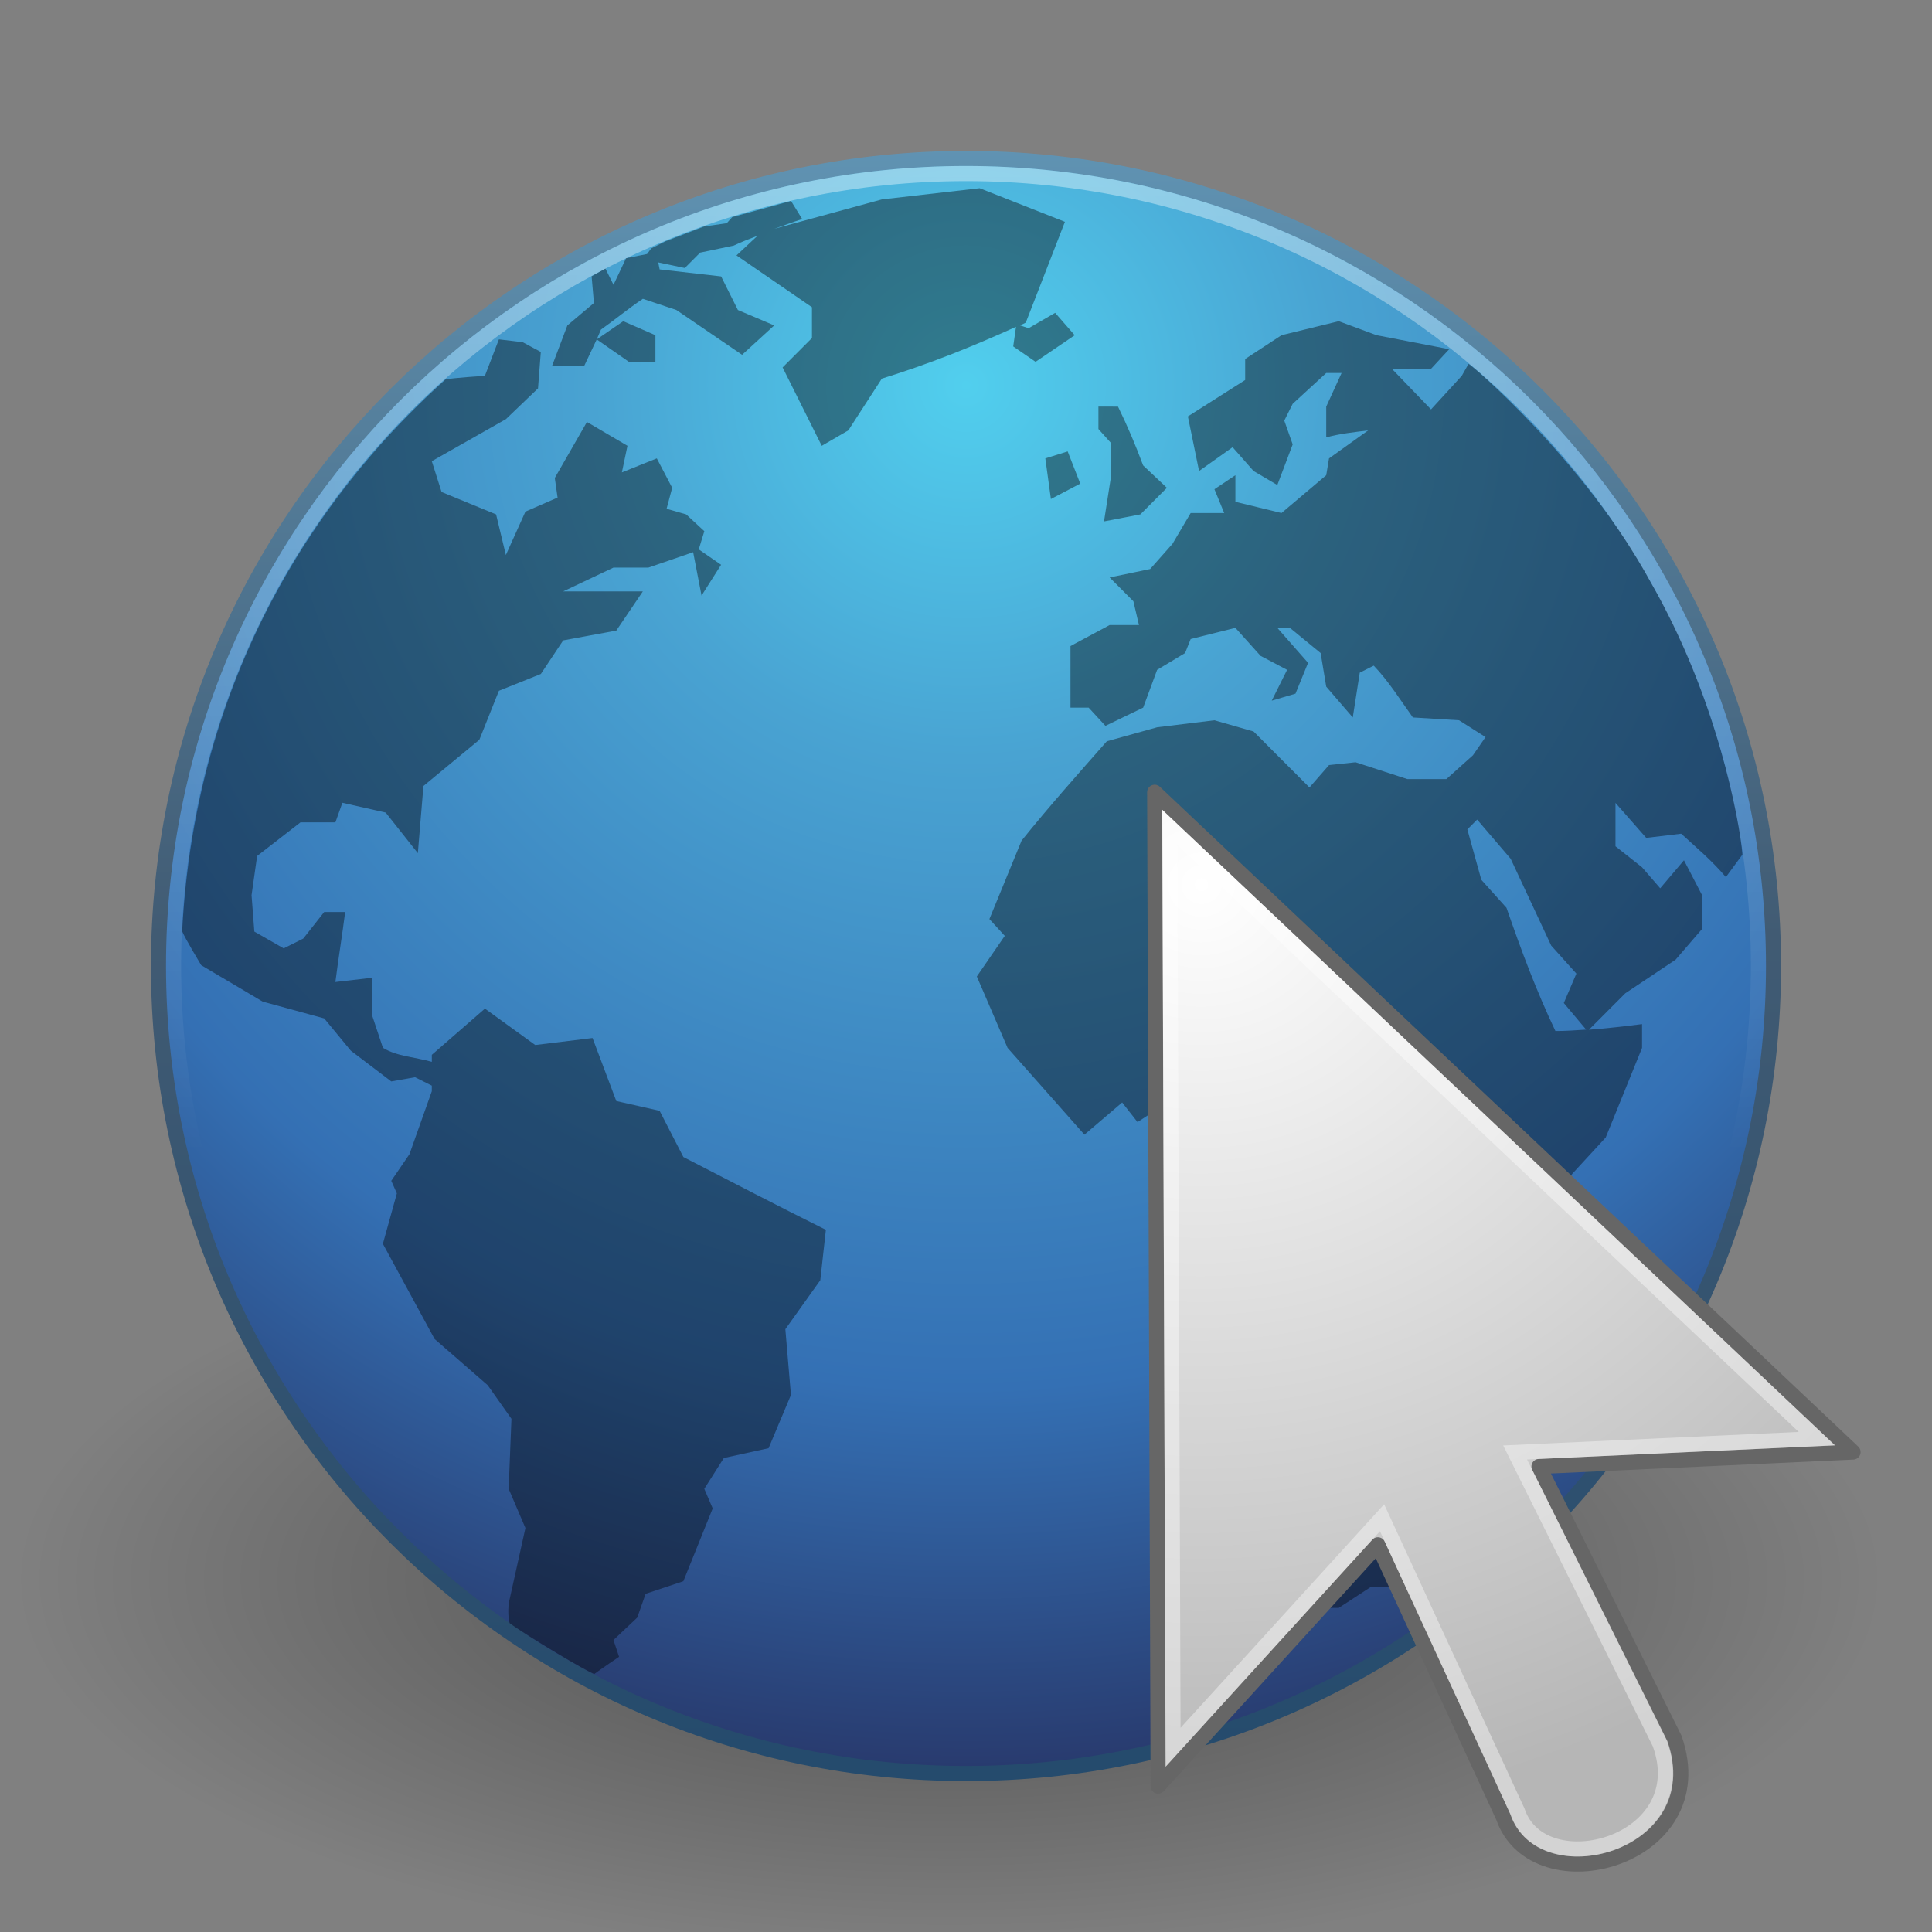 <?xml version="1.0" encoding="UTF-8" standalone="no"?>
<!-- Created with Inkscape (http://www.inkscape.org/) -->

<svg
   xmlns:dc="http://purl.org/dc/elements/1.1/"
   xmlns:cc="http://creativecommons.org/ns#"
   xmlns:rdf="http://www.w3.org/1999/02/22-rdf-syntax-ns#"
   xmlns:svg="http://www.w3.org/2000/svg"
   xmlns="http://www.w3.org/2000/svg"
   xmlns:xlink="http://www.w3.org/1999/xlink"
   xmlns:sodipodi="http://sodipodi.sourceforge.net/DTD/sodipodi-0.dtd"
   xmlns:inkscape="http://www.inkscape.org/namespaces/inkscape"
   version="1.1"
   width="128"
   height="128"
   id="svg3759"
   inkscape:version="0.48+devel r"
   sodipodi:docname="web-browser.svg">
  <rect width="100%" height="100%" fill="#808080" stroke="none"/>
  <sodipodi:namedview
     pagecolor="#ffffff"
     bordercolor="#666666"
     borderopacity="1"
     objecttolerance="10"
     gridtolerance="10"
     guidetolerance="10"
     inkscape:pageopacity="0"
     inkscape:pageshadow="2"
     inkscape:window-width="1535"
     inkscape:window-height="876"
     id="namedview100979"
     showgrid="false"
     inkscape:zoom="4"
     inkscape:cx="62.041691"
     inkscape:cy="48.907133"
     inkscape:window-x="65"
     inkscape:window-y="24"
     inkscape:window-maximized="1"
     inkscape:current-layer="svg3759" />
  <defs
     id="defs3761">
    <radialGradient
       cx="17.814"
       cy="24.149"
       r="9.125"
       fx="17.814"
       fy="24.149"
       id="radialGradient2418"
       xlink:href="#linearGradient4845"
       gradientUnits="userSpaceOnUse"
       gradientTransform="matrix(-7.102,0.097,0.093,6.811,203.863,-107.633)" />
    <linearGradient
       id="linearGradient4845">
      <stop
         id="stop4847"
         style="stop-color:#ffffff;stop-opacity:1"
         offset="0" />
      <stop
         id="stop4849"
         style="stop-color:#b6b6b6;stop-opacity:1"
         offset="1" />
    </linearGradient>
    <linearGradient
       x1="62.2"
       y1="-12.489"
       x2="62.2"
       y2="-1.462"
       id="linearGradient3697"
       xlink:href="#linearGradient4873"
       gradientUnits="userSpaceOnUse"
       gradientTransform="matrix(6.003,0,0,6.003,-309.394,85.075)" />
    <linearGradient
       id="linearGradient4873">
      <stop
         id="stop4875"
         style="stop-color:#ffffff;stop-opacity:1"
         offset="0" />
      <stop
         id="stop4877"
         style="stop-color:#ffffff;stop-opacity:0"
         offset="1" />
    </linearGradient>
    <radialGradient
       cx="61.24"
       cy="-8.726"
       r="9.755"
       fx="61.24"
       fy="-8.726"
       id="radialGradient3705"
       xlink:href="#linearGradient2867-449-88-871-390-598-476-591-434-148"
       gradientUnits="userSpaceOnUse"
       gradientTransform="matrix(0,9.667,-9.667,0,-20.349,-566.473)" />
    <linearGradient
       id="linearGradient2867-449-88-871-390-598-476-591-434-148">
      <stop
         id="stop4627"
         style="stop-color:#51cfee;stop-opacity:1"
         offset="0" />
      <stop
         id="stop4629"
         style="stop-color:#49a3d2;stop-opacity:1"
         offset="0.262" />
      <stop
         id="stop4631"
         style="stop-color:#3470b4;stop-opacity:1"
         offset="0.705" />
      <stop
         id="stop4633"
         style="stop-color:#273567;stop-opacity:1"
         offset="1" />
    </linearGradient>
    <linearGradient
       x1="20"
       y1="43"
       x2="20"
       y2="2.689"
       id="linearGradient3713"
       xlink:href="#linearGradient3707-319-631"
       gradientUnits="userSpaceOnUse"
       gradientTransform="matrix(2.689,0,0,2.689,-1.6,0.542)" />
    <linearGradient
       id="linearGradient3707-319-631">
      <stop
         id="stop4637"
         style="stop-color:#254b6d;stop-opacity:1"
         offset="0" />
      <stop
         id="stop4639"
         style="stop-color:#415b73;stop-opacity:1"
         offset="0.5" />
      <stop
         id="stop4641"
         style="stop-color:#6195b5;stop-opacity:1"
         offset="1" />
    </linearGradient>
    <linearGradient
       id="linearGradient8838">
      <stop
         id="stop8840"
         style="stop-color:#000000;stop-opacity:1"
         offset="0" />
      <stop
         id="stop8842"
         style="stop-color:#000000;stop-opacity:0"
         offset="1" />
    </linearGradient>
    <radialGradient
       cx="62.625"
       cy="4.625"
       r="10.625"
       fx="62.625"
       fy="4.625"
       id="radialGradient3757"
       xlink:href="#linearGradient8838"
       gradientUnits="userSpaceOnUse"
       gradientTransform="matrix(5.815,0,0,2.351,-301.277,93.746)" />
  </defs>
  <path
     inkscape:connector-curvature="0"
     style="opacity:0.4;fill:url(#radialGradient3757);fill-opacity:1;fill-rule:evenodd;stroke:none;stroke-width:1;marker:none;visibility:visible;display:inline;overflow:visible"
     id="path8836"
     d="m 124.665,104.618 a 61.783,24.976 0 0 1 -123.567,0 61.783,24.976 0 1 1 123.567,0 z" />
  <path
     inkscape:connector-curvature="0"
     style="fill:url(#radialGradient3705);fill-opacity:1;fill-rule:nonzero;stroke:url(#linearGradient3713);stroke-width:1;stroke-miterlimit:4;stroke-dasharray:none"
     id="path6495"
     d="m 117.5,63.998 c 0,29.548 -23.955,53.502 -53.499,53.502 -29.547,0 -53.501,-23.954 -53.501,-53.502 0,-29.547 23.953,-53.498 53.501,-53.498 29.545,0 53.499,23.951 53.499,53.498 l 0,0 z" />
  <path
     inkscape:connector-curvature="0"
     style="opacity:0.4;fill:#000000;fill-opacity:1;fill-rule:nonzero;stroke:none"
     id="path6534"
     d="m 64.904,12.47 -6.481,0.742 -7.129,1.948 c 0.607,-0.213 1.223,-0.445 1.852,-0.649 l -0.738,-1.197 -3.895,1.07 -0.367,0.405 -1.491,0.214 -2.583,0.991 -0.926,0.464 -0.278,0.371 -1.389,0.278 -0.833,1.762 -0.537,-1.078 -0.913,0.513 0.153,1.771 -1.759,1.484 -1.018,2.69 2.13,0 0.833,-1.762 0.278,-0.649 c 0.936,-0.663 1.824,-1.402 2.778,-2.041 l 2.222,0.742 c 1.447,0.985 2.904,1.985 4.352,2.968 l 2.13,-1.948 -2.407,-1.02 -1.111,-2.226 -4.074,-0.464 -0.093,-0.464 1.759,0.371 1.018,-1.02 2.222,-0.464 c 0.526,-0.256 1.043,-0.441 1.574,-0.649 l -1.389,1.299 5,3.432 0,2.041 -1.944,1.948 2.593,5.194 1.759,-1.02 2.222,-3.432 c 3.124,-0.968 5.94,-2.094 8.889,-3.432 l -0.185,1.299 1.481,1.02 2.593,-1.762 -1.296,-1.484 -1.759,1.02 -0.556,-0.186 c 0.128,-0.058 0.242,-0.126 0.37,-0.186 l 2.593,-6.678 z m -25.37,10.017 2.13,1.484 1.759,0 0,-1.762 -2.13,-0.928 z m 49.165,-1.206 -3.796,0.928 -2.407,1.577 0,1.391 -3.796,2.412 0.741,3.617 2.222,-1.577 1.389,1.577 1.574,0.928 1.018,-2.69 -0.556,-1.577 0.556,-1.113 2.222,-2.041 1.018,0 -1.018,2.226 0,2.041 c 0.916,-0.25 1.84,-0.347 2.778,-0.464 l -2.593,1.855 -0.185,1.113 -2.963,2.504 -3.055,-0.742 0,-1.762 -1.389,0.928 0.648,1.577 -2.222,0 -1.204,2.041 -1.481,1.67 -2.685,0.557 1.574,1.577 0.37,1.577 -1.944,0 -2.593,1.391 0,4.081 1.204,0 1.111,1.206 2.5,-1.206 0.926,-2.504 1.852,-1.113 0.37,-0.928 2.963,-0.742 1.667,1.855 1.759,0.928 -1.018,2.041 1.574,-0.464 0.833,-2.041 -2.037,-2.319 0.833,0 2.037,1.67 0.37,2.226 1.759,2.041 0.463,-2.968 0.926,-0.464 c 0.986,1.025 1.762,2.278 2.593,3.432 l 3.055,0.186 1.759,1.113 -0.833,1.206 -1.759,1.577 -2.593,0 -3.426,-1.113 -1.759,0.186 -1.296,1.484 -3.704,-3.71 -2.593,-0.742 -3.796,0.464 -3.333,0.928 c -1.901,2.159 -3.848,4.343 -5.648,6.585 l -2.13,5.194 1.018,1.113 -1.852,2.69 2.037,4.73 c 1.695,1.921 3.4,3.829 5.092,5.751 l 2.5,-2.133 1.018,1.299 2.685,-1.762 0.926,1.02 2.685,0 1.574,1.762 -0.926,3.154 1.852,2.133 -0.093,3.71 1.389,2.69 -1.018,2.319 c -0.099,1.663 -0.185,3.253 -0.185,4.916 0.817,2.253 1.636,4.501 2.407,6.771 l 0.556,3.617 0,1.855 1.481,0 2.13,-1.391 2.593,0 3.889,-4.359 -0.463,-1.484 2.593,-2.319 -1.944,-2.133 2.315,-1.855 2.222,-1.391 1.018,-1.113 -0.648,-2.504 c 0,-2.108 1e-5,-4.199 0,-6.307 l 1.759,-3.896 2.222,-2.412 2.407,-5.936 0,-1.577 c -1.198,0.151 -2.346,0.287 -3.518,0.371 l 2.407,-2.412 3.333,-2.226 1.759,-2.041 0,-2.226 c -0.399,-0.754 -0.802,-1.565 -1.204,-2.319 l -1.574,1.855 -1.204,-1.391 -1.759,-1.391 0,-2.875 2.037,2.319 2.315,-0.278 c 1.044,0.95 2.047,1.794 2.963,2.875 l 1.095,-1.489 C 115.283,54.467 113.712,46.052 109.344,38.543 105.093,30.65 97.272,23.948 97.29,24.116 l -0.443,0.783 -2.037,2.226 -2.593,-2.69 2.593,0 1.204,-1.299 -4.815,-0.928 z m -55.647,1.206 -0.926,2.412 c 0,0 -2.196,0.14 -2.611,0.243 -5.68,5.076 -16.42,16.841 -17.447,36.554 0.144,0.396 1.263,2.251 1.263,2.251 l 4.074,2.412 4.074,1.113 1.759,2.133 2.685,2.041 1.574,-0.278 1.111,0.557 0,0.371 -1.481,4.174 -1.204,1.762 0.37,0.835 -0.926,3.339 3.426,6.307 3.518,3.061 1.574,2.226 -0.185,4.638 1.111,2.597 -1.111,5.009 c 0,0 -0.084,0.788 0.064,1.293 1.17,0.863 5.163,3.236 5.608,3.37 0.383,-0.292 1.642,-1.139 1.642,-1.139 l -0.37,-1.113 1.574,-1.484 0.556,-1.577 2.5,-0.835 1.944,-4.823 -0.556,-1.299 1.296,-2.041 2.963,-0.649 1.481,-3.525 -0.37,-4.359 2.315,-3.246 0.37,-3.339 C 51.543,79.901 48.427,78.28 45.275,76.655 l -1.574,-3.061 -2.87,-0.649 -1.574,-4.174 -3.796,0.464 -3.333,-2.412 -3.518,3.061 0,0.464 c -1.054,-0.305 -2.302,-0.35 -3.241,-0.928 l -0.741,-2.226 0,-2.412 -2.407,0.278 c 0.194,-1.536 0.453,-3.102 0.648,-4.638 l -1.389,0 -1.389,1.762 -1.296,0.649 -1.944,-1.113 -0.185,-2.412 0.37,-2.597 2.87,-2.226 2.315,0 0.463,-1.299 2.87,0.649 2.13,2.69 0.37,-4.452 3.704,-3.061 1.296,-3.246 2.778,-1.113 1.481,-2.226 3.518,-0.649 1.759,-2.597 -5.278,0 3.333,-1.577 2.315,0 2.963,-1.02 0.556,2.875 1.296,-2.041 -1.481,-1.02 0.37,-1.206 -1.204,-1.113 -1.296,-0.371 0.37,-1.391 -1.018,-1.948 -2.315,0.928 0.37,-1.762 -2.685,-1.577 -2.13,3.71 0.185,1.299 -2.13,0.928 -1.296,2.875 -0.648,-2.69 -3.611,-1.484 -0.648,-2.041 4.907,-2.783 2.13,-2.041 0.185,-2.412 -1.204,-0.649 -1.574,-0.186 z m 39.721,4.452 0,1.484 0.833,0.928 0,2.226 -0.463,2.968 2.407,-0.464 1.759,-1.762 -1.574,-1.484 C 75.227,29.474 74.709,28.246 74.071,26.94 Z m -2.037,2.968 -1.481,0.464 0.37,2.69 1.944,-1.02 z m 27.129,24.394 2.222,2.597 2.685,5.751 1.667,1.855 -0.833,1.948 1.481,1.762 c -0.68,0.045 -1.338,0.093 -2.037,0.093 -1.269,-2.672 -2.274,-5.367 -3.241,-8.162 l -1.667,-1.855 -0.926,-3.339 0.648,-0.649 z"
     sodipodi:nodetypes="cccccccccccccccccccccccccccccccccccccccccccccccccccccccccccccccccccccccccccccccccccccccccccccccccccccccccccccccccccccccccccccccccccccccccccccccccccccccccccccccccccccccccccccccccccccccccccccccccccccccccccccccccccccccccccccccccccccccccccccccccccccccccccccccccccccccccccccccccccccccccccccccccccccccccccccccc" />
  <path
     inkscape:connector-curvature="0"
     style="opacity:0.4;fill:none;stroke:url(#linearGradient3697);stroke-width:1;stroke-miterlimit:4;stroke-opacity:1;stroke-dasharray:none"
     id="path8655"
     d="M 116.5,63.998 C 116.5,92.994 92.993,116.5 64.001,116.5 35.005,116.5 11.5,92.994 11.5,63.998 11.5,35.004 35.005,11.5 64.001,11.5 92.993,11.5 116.5,35.004 116.5,63.998 l 0,0 z" />
  <path
     d="m 76.5,52.488 46.269,43.714 -20.807,0.957 8.978,18.02 c 2.796,8.025 -9.249,11.214 -11.346,5.195 L 91.287,102.345 76.73,118.336 Z"
     id="path3970"
     style="fill:url(#radialGradient2418);fill-opacity:1;fill-rule:evenodd;stroke:#666666;stroke-width:1;stroke-linecap:butt;stroke-linejoin:round;stroke-miterlimit:4;stroke-opacity:1;stroke-dasharray:none;stroke-dashoffset:0;marker:none;visibility:visible;display:inline;overflow:visible"
     inkscape:connector-curvature="0"
     sodipodi:nodetypes="cccccccc" />
  <path
     d="m 77.5,54.812 42.87,40.503 -19.99,0.915 9.585,19.275 c 2.43,6.666 -7.785,9.388 -9.426,4.505 L 91.565,100.555 77.72,115.76 Z"
     id="path4853"
     style="opacity:0.4;fill:none;stroke:#ffffff;stroke-width:1;stroke-linecap:butt;stroke-linejoin:miter;stroke-miterlimit:4;stroke-opacity:1;stroke-dasharray:none;stroke-dashoffset:0;marker:none;visibility:visible;display:inline;overflow:visible"
     inkscape:connector-curvature="0"
     sodipodi:nodetypes="cccccccc" />
</svg>
